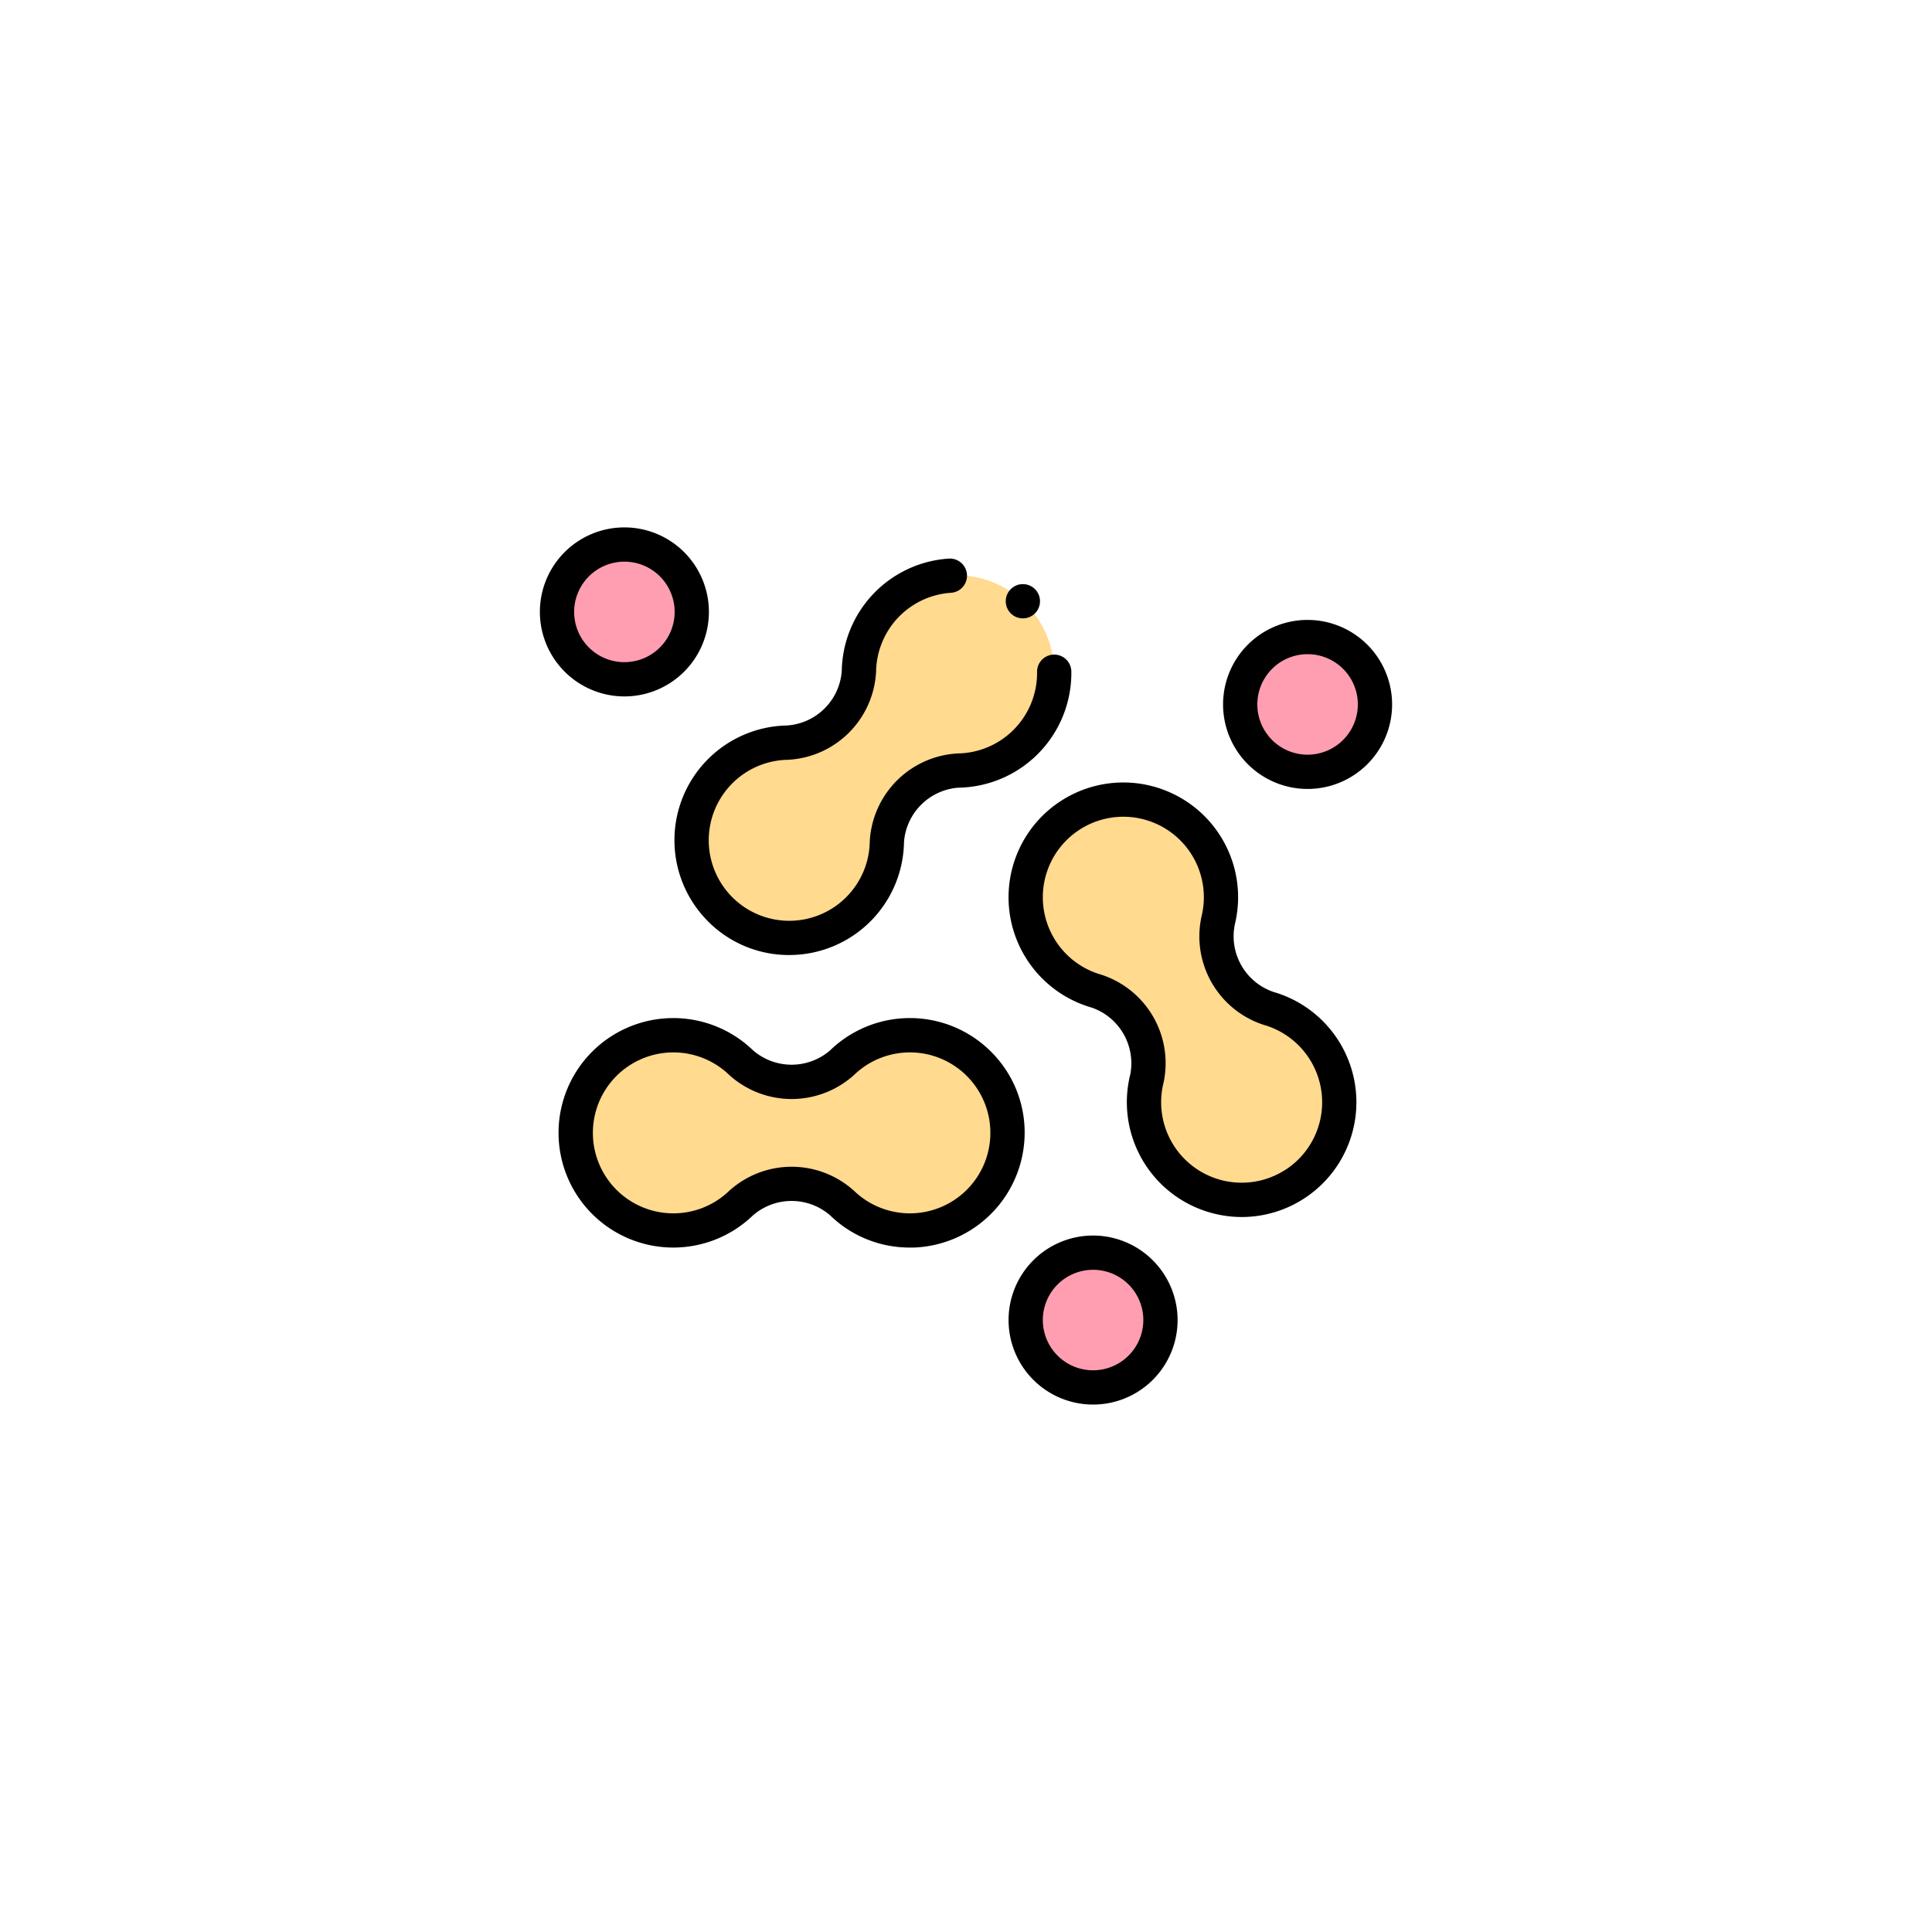 <svg xmlns="http://www.w3.org/2000/svg" xmlns:xlink="http://www.w3.org/1999/xlink" width="98" height="98" viewBox="0 0 98 98">
  <defs>
    <filter id="Elipse_11666" x="0" y="0" width="98" height="98" filterUnits="userSpaceOnUse">
      <feOffset input="SourceAlpha"/>
      <feGaussianBlur stdDeviation="3" result="blur"/>
      <feFlood flood-opacity="0.161"/>
      <feComposite operator="in" in2="blur"/>
      <feComposite in="SourceGraphic"/>
    </filter>
  </defs>
  <g id="Grupo_1110596" data-name="Grupo 1110596" transform="translate(-646.051 -10459)">
    <g transform="matrix(1, 0, 0, 1, 646.05, 10459)" filter="url(#Elipse_11666)">
      <circle id="Elipse_11666-2" data-name="Elipse 11666" cx="40" cy="40" r="40" transform="translate(9 9)" fill="#fff"/>
    </g>
    <g id="Grupo_1110608" data-name="Grupo 1110608" transform="translate(666.157 10485.752)">
      <g id="Grupo_1110605" data-name="Grupo 1110605" transform="translate(9.099 2.437)">
        <g id="Grupo_1110602" data-name="Grupo 1110602" transform="translate(5.885)">
          <path id="Trazado_910086" data-name="Trazado 910086" d="M106.961,39.056a3.767,3.767,0,0,0-1.122,2.49,4.953,4.953,0,1,1-5.052-5.028,3.85,3.85,0,0,0,3.636-3.636,4.953,4.953,0,1,1,5.028,5.052A3.766,3.766,0,0,0,106.961,39.056Z" transform="translate(-95.942 -28.037)" fill="#ffda8f"/>
        </g>
        <g id="Grupo_1110603" data-name="Grupo 1110603" transform="translate(22.823 11.378)">
          <path id="Trazado_910087" data-name="Trazado 910087" d="M296.564,170.4a3.767,3.767,0,0,0-2.115-1.728,4.953,4.953,0,1,1,6.164-3.578,3.851,3.851,0,0,0,2.571,4.453A4.953,4.953,0,1,1,297,173.1,3.767,3.767,0,0,0,296.564,170.4Z" transform="translate(-290.851 -158.963)" fill="#ffda8f"/>
        </g>
        <g id="Grupo_1110604" data-name="Grupo 1110604" transform="translate(0 23.321)">
          <path id="Trazado_910088" data-name="Trazado 910088" d="M39.173,298.765a3.766,3.766,0,0,0,2.553-.967,4.951,4.951,0,1,1,.017,7.125,3.849,3.849,0,0,0-5.14,0,4.951,4.951,0,1,1,.017-7.125,3.766,3.766,0,0,0,2.553.967Z" transform="translate(-28.223 -296.401)" fill="#ffda8f"/>
        </g>
      </g>
      <g id="Grupo_1110606" data-name="Grupo 1110606" transform="translate(8.148 0.869)">
        <circle id="Elipse_11669" data-name="Elipse 11669" cx="3.418" cy="3.418" r="3.418" transform="translate(34.655 4.693)" fill="#ff9eb1"/>
        <circle id="Elipse_11670" data-name="Elipse 11670" cx="3.418" cy="3.418" r="3.418" transform="translate(0)" fill="#ff9eb1"/>
        <circle id="Elipse_11671" data-name="Elipse 11671" cx="3.418" cy="3.418" r="3.418" transform="translate(23.774 35.92)" fill="#ff9eb1"/>
      </g>
      <g id="Grupo_1110607" data-name="Grupo 1110607" transform="translate(7.279)">
        <path id="Trazado_910089" data-name="Trazado 910089" d="M87.463,36.4a5.777,5.777,0,0,0,4.162,1.867h.114a5.821,5.821,0,0,0,5.817-5.731,2.99,2.99,0,0,1,2.757-2.757,5.821,5.821,0,0,0,5.731-5.893.869.869,0,0,0-1.738.022,4.083,4.083,0,0,1-4.019,4.134,4.72,4.72,0,0,0-4.468,4.468,4.084,4.084,0,1,1-4.165-4.146,4.718,4.718,0,0,0,4.487-4.487,4.068,4.068,0,0,1,3.816-3.985.869.869,0,0,0-.112-1.734A5.806,5.806,0,0,0,94.4,23.84a2.984,2.984,0,0,1-2.784,2.784A5.821,5.821,0,0,0,87.463,36.4Z" transform="translate(-79.086 -16.576)"/>
        <path id="Trazado_910090" data-name="Trazado 910090" d="M294.267,159.566a2.984,2.984,0,0,1-1.969-3.41,5.822,5.822,0,1,0-7.246,4.206A2.99,2.99,0,0,1,287,163.738a5.821,5.821,0,0,0,4.246,7.07,5.868,5.868,0,0,0,1.412.174,5.823,5.823,0,0,0,1.607-11.416Zm.559,9.045a4.083,4.083,0,0,1-6.139-4.449,4.72,4.72,0,0,0-3.159-5.472,4.084,4.084,0,1,1,5.083-2.95,4.718,4.718,0,0,0,3.173,5.5,4.083,4.083,0,0,1,1.042,7.375Z" transform="translate(-257.05 -136.001)"/>
        <path id="Trazado_910091" data-name="Trazado 910091" d="M40.233,288.184a5.819,5.819,0,0,0-8.244-.142,2.989,2.989,0,0,1-3.9,0,5.82,5.82,0,1,0-.019,8.376,2.983,2.983,0,0,1,3.936,0,5.773,5.773,0,0,0,4.029,1.623c.065,0,.131,0,.2,0a5.835,5.835,0,0,0,5.621-5.591A5.776,5.776,0,0,0,40.233,288.184Zm-.114,4.2a4.082,4.082,0,0,1-6.906,2.784,4.717,4.717,0,0,0-6.344,0,4.082,4.082,0,1,1,.014-5.875,4.719,4.719,0,0,0,6.317,0,4.081,4.081,0,0,1,6.919,3.091Z" transform="translate(-17.271 -261.511)"/>
        <path id="Trazado_910092" data-name="Trazado 910092" d="M410.344,54a4.287,4.287,0,1,0,4.287,4.287A4.292,4.292,0,0,0,410.344,54Zm0,6.836a2.549,2.549,0,1,1,2.549-2.549A2.552,2.552,0,0,1,410.344,60.836Z" transform="translate(-371.402 -49.307)"/>
        <path id="Trazado_910093" data-name="Trazado 910093" d="M11.566,8.574A4.287,4.287,0,1,0,7.279,4.287,4.292,4.292,0,0,0,11.566,8.574Zm0-6.836A2.549,2.549,0,1,1,9.017,4.287,2.552,2.552,0,0,1,11.566,1.738Z" transform="translate(-7.279)"/>
        <path id="Trazado_910094" data-name="Trazado 910094" d="M285.139,413.336a4.287,4.287,0,1,0,4.287,4.287A4.292,4.292,0,0,0,285.139,413.336Zm0,6.836a2.549,2.549,0,1,1,2.549-2.549A2.552,2.552,0,0,1,285.139,420.172Z" transform="translate(-257.078 -377.416)"/>
        <circle id="Elipse_11672" data-name="Elipse 11672" cx="0.869" cy="0.869" r="0.869" transform="translate(23.631 2.877)"/>
      </g>
    </g>
  </g>
</svg>
